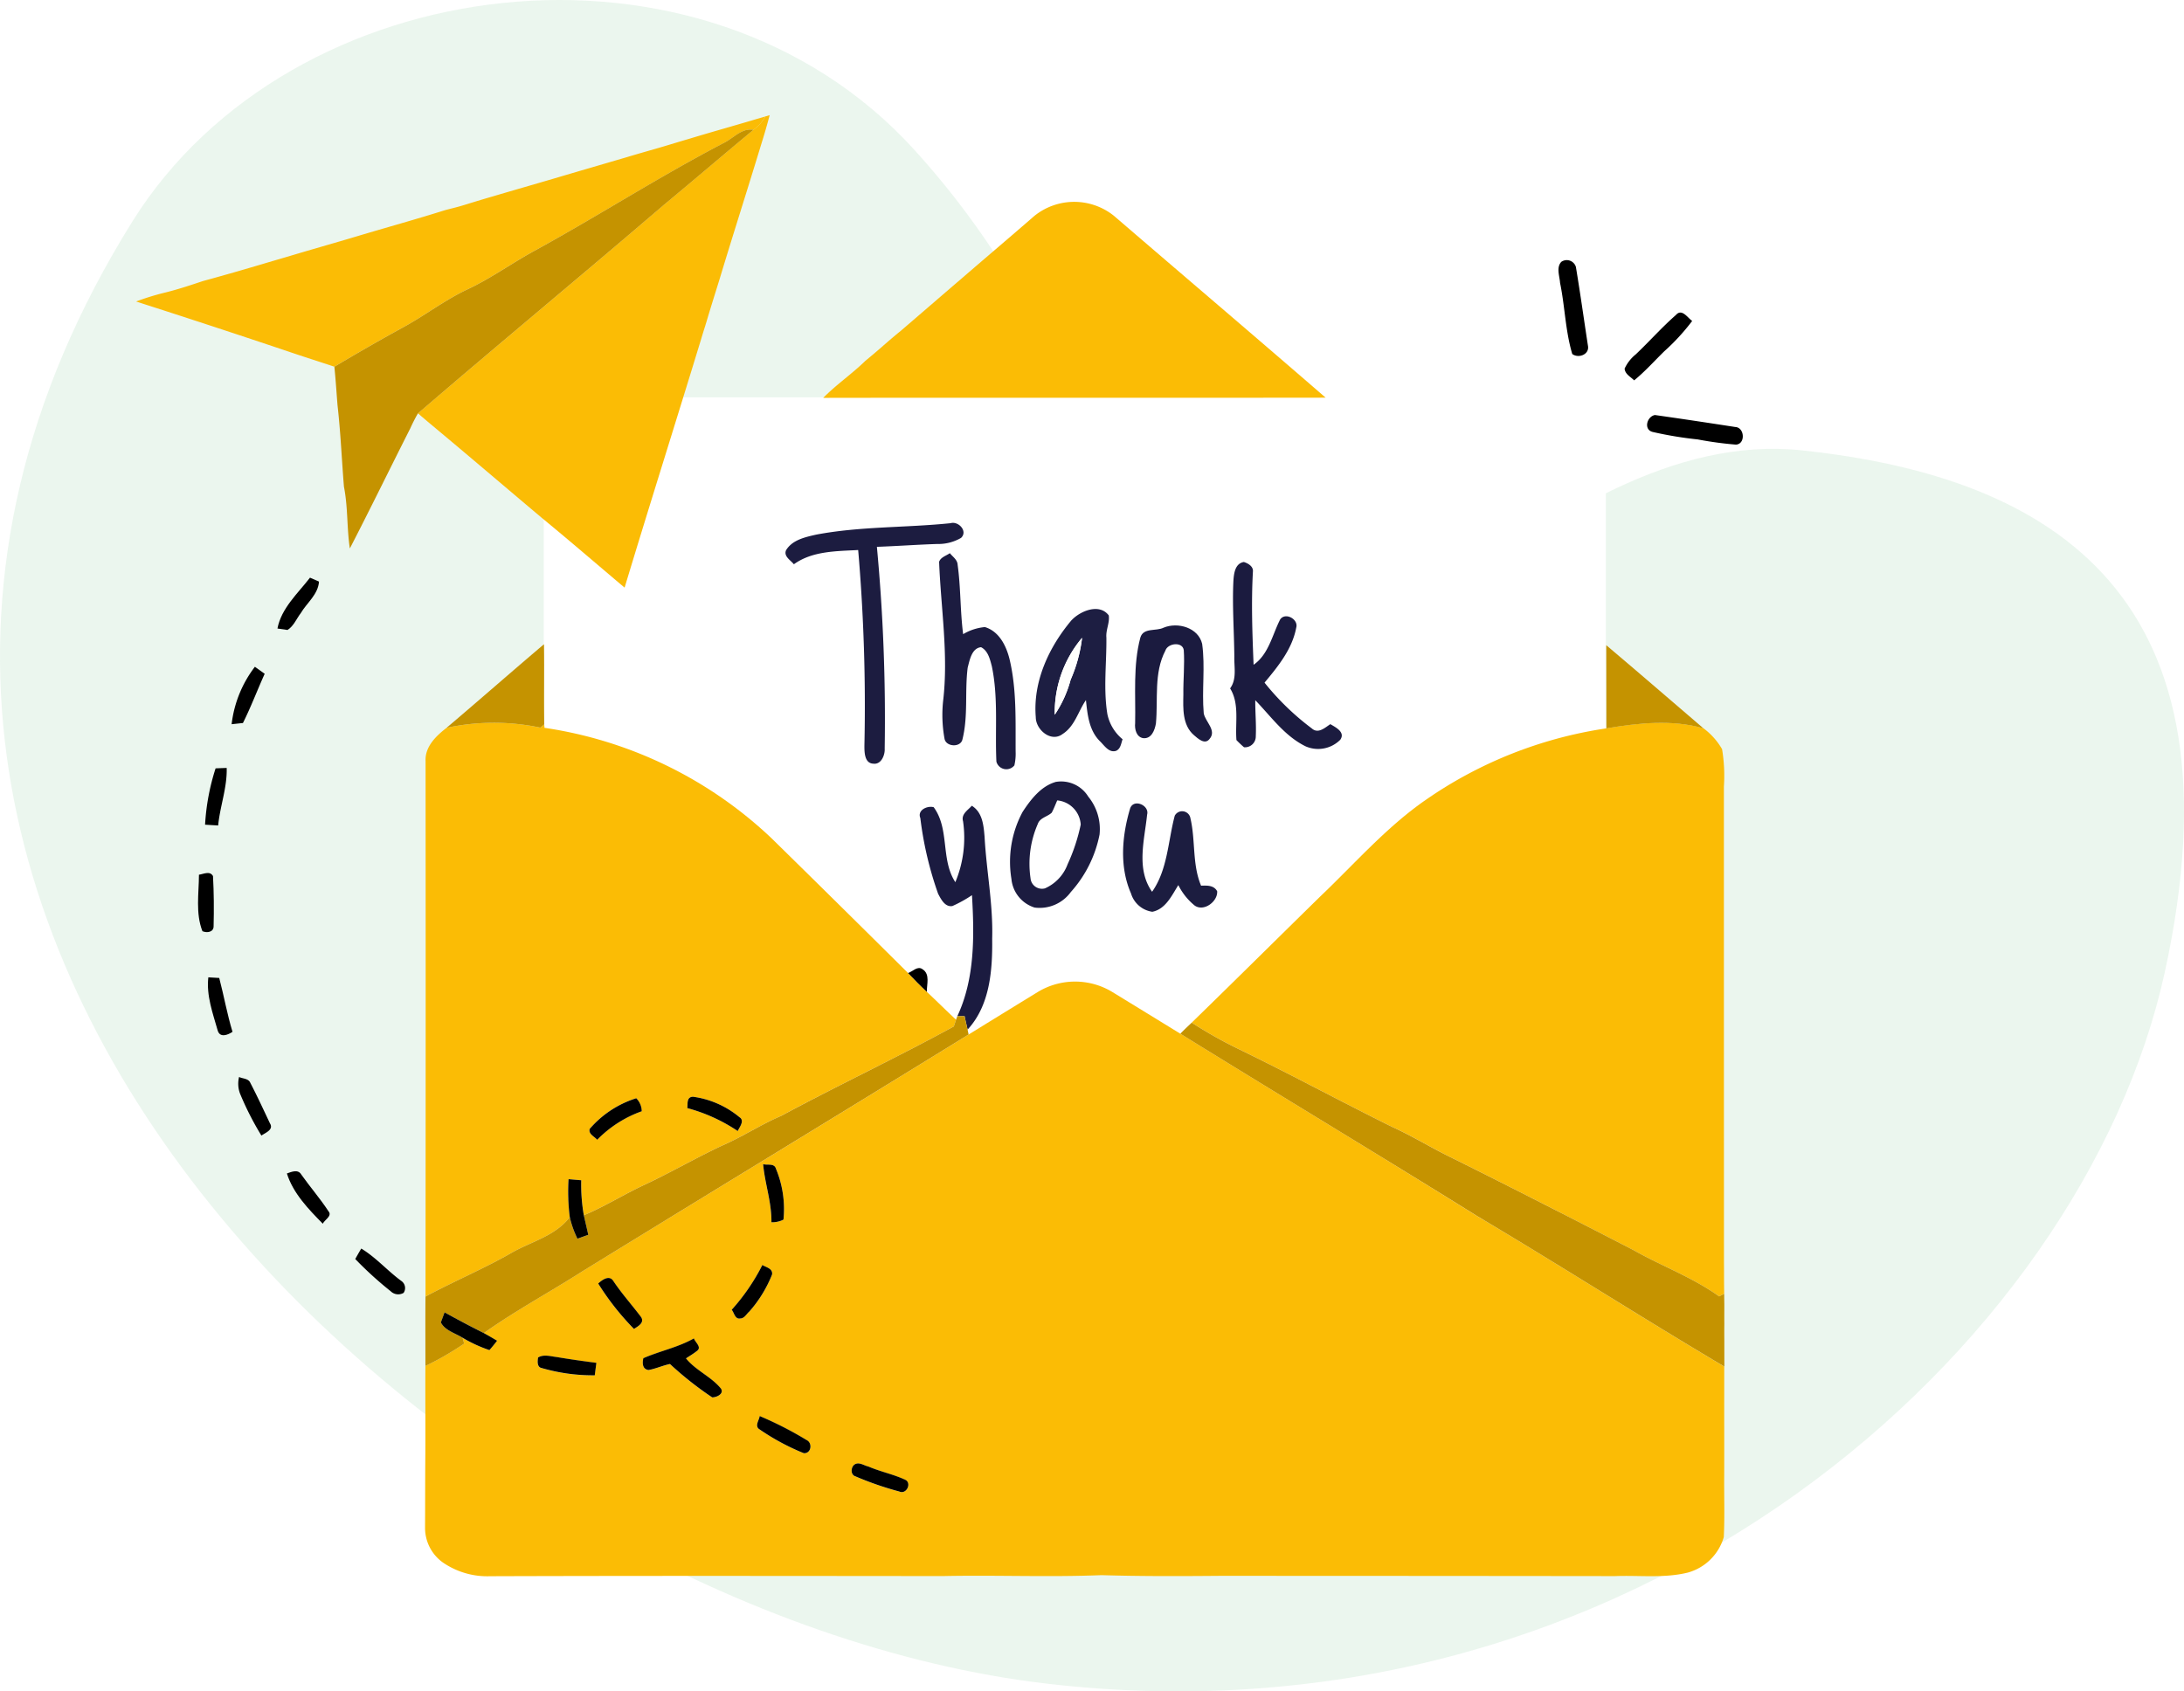 <svg xmlns="http://www.w3.org/2000/svg" xmlns:xlink="http://www.w3.org/1999/xlink" width="238.474" height="184.714" viewBox="0 0 238.474 184.714">
  <defs>
    <filter id="Rectangle_765" x="50.373" y="34.395" width="133.973" height="107.86" filterUnits="userSpaceOnUse">
      <feOffset input="SourceAlpha"/>
      <feGaussianBlur stdDeviation="3" result="blur"/>
      <feFlood flood-opacity="0.161"/>
      <feComposite operator="in" in2="blur"/>
      <feComposite in="SourceGraphic"/>
    </filter>
  </defs>
  <g id="Thank_you" data-name="Thank you" transform="translate(0 0)">
    <path id="Path_3117" data-name="Path 3117" d="M14.474,24.159C31.735-3.472,76.652-9.182,99.838,16.36s21.775,52.3,32.714,60.222,36.277-30.327,64.115-27.406,48.648,16.132,39.707,57.006-57.774,85.27-122.166,77.678S-34.08,101.882,14.474,24.159Z" transform="translate(0 0)" fill="#34a853" opacity="0.1"/>
    <g id="Group_248" data-name="Group 248" transform="translate(14.87 12.578)">
      <g transform="matrix(1, 0, 0, 1, -14.87, -12.58)" filter="url(#Rectangle_765)">
        <rect id="Rectangle_765-2" data-name="Rectangle 765" width="115.973" height="89.86" rx="8" transform="translate(59.37 43.4)" fill="#fff"/>
      </g>
      <g id="_27447eff" data-name="#27447eff" transform="translate(30.761 0)">
        <path id="Path_3043" data-name="Path 3043" d="M361.164,253.238l.467-.138c-.27,1.01-.554,2.017-.872,3.014-1.5,4.948-3.08,9.868-4.574,14.813-.495,1.609-1.007,3.211-1.481,4.823-.028.083-.076.246-.1.325-.163.512-.322,1.021-.474,1.536-2.758,9.038-5.609,18.041-8.339,27.086-2.993-2.522-5.955-5.083-8.979-7.567-4.093-3.443-8.159-6.924-12.27-10.346q-.664-.561-1.318-1.121c8.875-7.623,17.892-15.076,26.771-22.7,3.3-2.74,6.564-5.536,9.868-8.273A4.578,4.578,0,0,0,361.164,253.238Z" transform="translate(-323.22 -253.1)" fill="#fbbc05"/>
        <path id="Path_3044" data-name="Path 3044" d="M392.375,527.7a7.848,7.848,0,0,1,8.093-.038q3.742,2.289,7.481,4.588c10.775,6.682,21.647,13.207,32.4,19.917,9.055,5.381,17.931,11.062,26.993,16.436-.01,1.374,0,2.751-.007,4.131,0,2.543.01,5.086,0,7.63-.024,2.284.066,4.574-.045,6.858a5.663,5.663,0,0,1-3.924,3.879c-2.6.64-5.294.28-7.938.384q-21.633-.026-43.266-.028c-4.273.038-8.547.052-12.813-.076-5.765.232-11.536-.021-17.3.1-16.491-.014-32.982-.038-49.473.017a8.55,8.55,0,0,1-5.159-1.505,4.639,4.639,0,0,1-1.938-3.744c.014-2.332.01-4.664.024-6.993.035-3.574-.007-7.149.014-10.72a32.575,32.575,0,0,0,4.232-2.443c-.042-.159-.131-.474-.176-.633a15.169,15.169,0,0,0,2.931,1.349c.291-.332.571-.675.837-1.024-.481-.287-.962-.568-1.45-.834,3.45-2.457,7.194-4.467,10.761-6.747,14.048-8.64,28.145-17.2,42.179-25.865q3.768-2.325,7.54-4.637m-29.982,18.8c.194,2.131.941,4.18.913,6.343a2.738,2.738,0,0,0,1.315-.287,11.468,11.468,0,0,0-.823-5.56c-.18-.626-.934-.363-1.4-.495m-3.429,15.9c.266.318.36,1.062.924.948.457.014.682-.488.99-.744a13.714,13.714,0,0,0,2.495-4.062c.083-.661-.644-.768-1.062-1.028a22.405,22.405,0,0,1-3.346,4.886m-14.578-2.862a29.009,29.009,0,0,0,3.9,4.958c.446-.287,1.2-.682.761-1.318-1-1.318-2.1-2.55-3.021-3.927-.443-.685-1.232-.1-1.644.287m4.927,8.156c-.121.526-.118,1.194.564,1.291.8-.142,1.547-.495,2.343-.657a37.285,37.285,0,0,0,4.605,3.64c.464.028,1.336-.384.962-.955-1.069-1.318-2.744-1.976-3.817-3.3.395-.26.81-.5,1.18-.8.6-.408-.173-.938-.315-1.381-1.737.983-3.713,1.37-5.522,2.163m-11.491-.076c-.062.394-.135,1.059.4,1.152a20.065,20.065,0,0,0,5.785.792c.059-.457.118-.91.176-1.363-1.443-.183-2.886-.388-4.318-.63-.678-.073-1.419-.332-2.048.048m24.2,6.394c-.062.481-.6,1.111,0,1.464a25.146,25.146,0,0,0,4.817,2.592c.824.055.986-1.128.3-1.439a38.9,38.9,0,0,0-5.114-2.616m10.384,5.277c-.443.273-.495,1.125.055,1.3a34.96,34.96,0,0,0,4.81,1.664c.758.349,1.36-.858.692-1.26-1.308-.619-2.747-.9-4.076-1.471C373.4,579.412,372.881,578.993,372.4,579.284Z" transform="translate(-324.698 -431.937)" fill="#fbbc05"/>
      </g>
      <g id="_272f60ff" data-name="#272f60ff" transform="translate(0 0.138)">
        <path id="Path_3045" data-name="Path 3045" d="M294.655,255.957c2.491-.758,5-1.453,7.495-2.2l.875-.253a4.579,4.579,0,0,1-1.3,1.457c-1.28-.211-2.159.893-3.2,1.415-6.979,3.633-13.6,7.893-20.5,11.678-2.543,1.363-4.882,3.083-7.5,4.315-2.522,1.176-4.72,2.907-7.166,4.221-2.491,1.367-4.955,2.789-7.4,4.242-1.7-.571-3.4-1.1-5.093-1.682q-6.965-2.341-13.951-4.6c-.865-.277-1.734-.554-2.6-.841a27.388,27.388,0,0,1,2.958-.924c1.481-.353,2.927-.837,4.37-1.318.83-.221,1.657-.457,2.488-.692,2.256-.63,4.5-1.318,6.751-1.969,2.512-.761,5.041-1.464,7.557-2.221,3.194-.955,6.408-1.841,9.592-2.844.64-.176,1.291-.318,1.927-.516,1.08-.329,2.159-.664,3.246-.976,2.211-.657,4.432-1.291,6.647-1.941,2.661-.789,5.322-1.564,7.986-2.343.99-.3,1.99-.585,2.986-.872C292.108,256.732,293.374,256.327,294.655,255.957Z" transform="translate(-234.32 -253.5)" fill="#fbbc05"/>
        <path id="Path_3046" data-name="Path 3046" d="M327.918,445.426a24.529,24.529,0,0,1,10.235-.024c.107-.09.325-.266.432-.353.007.093.024.284.031.377a45.735,45.735,0,0,1,24.768,12.041q7.484,7.344,14.927,14.737c.668.7,1.343,1.4,2.055,2.059,1.073,1,2.107,2.042,3.187,3.038-.062.183-.183.55-.242.734-6.2,3.394-12.612,6.4-18.837,9.758-2.214.945-4.228,2.28-6.432,3.239-2.882,1.346-5.633,2.952-8.515,4.3-2.242,1.041-4.339,2.37-6.619,3.325a19.643,19.643,0,0,1-.28-3.823c-.464-.038-.927-.08-1.388-.118a22.4,22.4,0,0,0,.135,4.142c-1.557,2.041-4.131,2.644-6.263,3.848-3.08,1.775-6.367,3.145-9.491,4.827q.031-29.237.007-58.473c-.076-1.581,1.145-2.744,2.291-3.633M354.2,486.955a18.451,18.451,0,0,1,5.509,2.505c.194-.429.8-1.142.187-1.516a10.054,10.054,0,0,0-5.076-2.232c-.713.031-.557.744-.619,1.242m-10.657,2.27c-.166.574.523.823.81,1.194a12.8,12.8,0,0,1,4.868-3.118,2.039,2.039,0,0,0-.6-1.422A11.1,11.1,0,0,0,343.547,489.225Z" transform="translate(-294.029 -378.656)" fill="#fbbc05"/>
        <path id="Path_3047" data-name="Path 3047" d="M612.7,445.5c3.488-.585,7.135-.99,10.592-.01a7.534,7.534,0,0,1,2.035,2.28,17.7,17.7,0,0,1,.2,4.086q0,24.975.007,49.958c0,.993,0,1.99.007,2.986q0,1.225.017,2.453l-.554.28c-2.906-2.087-6.294-3.315-9.387-5.073-6.557-3.377-13.117-6.74-19.723-10.021-2.232-1.076-4.336-2.4-6.6-3.419-5.626-2.782-11.142-5.778-16.792-8.515a47.316,47.316,0,0,1-5.083-2.868c4.685-4.56,9.329-9.166,14-13.747,3.775-3.588,7.221-7.571,11.522-10.557A46.479,46.479,0,0,1,612.7,445.5Z" transform="translate(-452.162 -378.673)" fill="#fbbc05"/>
      </g>
      <g id="_202044ff" data-name="#202044ff" transform="translate(21.64 1.569)">
        <path id="Path_3048" data-name="Path 3048" d="M339.423,259.075c1.038-.522,1.917-1.626,3.2-1.415-3.3,2.737-6.564,5.533-9.868,8.273-8.879,7.619-17.9,15.072-26.771,22.7a18.115,18.115,0,0,0-.834,1.633c-2.211,4.367-4.353,8.768-6.6,13.117-.336-2.235-.2-4.519-.644-6.744-.242-2.962-.363-5.934-.7-8.889-.114-1.4-.2-2.813-.346-4.214,2.443-1.453,4.906-2.875,7.4-4.242,2.446-1.315,4.644-3.045,7.166-4.221,2.619-1.232,4.958-2.952,7.5-4.315C325.821,266.968,332.444,262.708,339.423,259.075Z" transform="translate(-296.86 -257.633)" fill="#c59300"/>
        <path id="Path_3049" data-name="Path 3049" d="M474.157,284.233a6.928,6.928,0,0,1,8.727-.024c7.7,6.626,15.432,13.2,23.107,19.851-18.287.028-36.574-.01-54.861.021,1.436-1.46,3.142-2.616,4.605-4.048.6-.495,1.2-1,1.789-1.512q.846-.747,1.716-1.471c.066-.052.19-.156.253-.2,2.218-1.9,4.422-3.813,6.64-5.713l.834-.72c2.09-1.8,4.194-3.588,6.28-5.394C473.552,284.759,473.853,284.5,474.157,284.233Z" transform="translate(-397.75 -274.777)" fill="#fbbc05"/>
      </g>
      <g id="_202858ff" data-name="#202858ff" transform="translate(155.303 15.841)">
        <path id="Path_3062" data-name="Path 3062" d="M683.464,299.058a1.039,1.039,0,0,1,1.592.561c.481,2.882.882,5.778,1.325,8.664.125.913-1.055,1.343-1.723.841-.754-2.526-.8-5.2-1.332-7.768C683.281,300.615,682.89,299.674,683.464,299.058Z" transform="translate(-683.154 -298.882)"/>
      </g>
      <g id="_252f5eff" data-name="#252f5eff" transform="translate(162.523 21.558)">
        <path id="Path_3067" data-name="Path 3067" d="M709.619,315.672c.647-.754,1.26.28,1.779.647a23.124,23.124,0,0,1-3.042,3.308c-1.09,1.066-2.107,2.211-3.294,3.18-.384-.388-.99-.675-1.042-1.28a4.333,4.333,0,0,1,1.218-1.561C706.722,318.561,708.079,317.018,709.619,315.672Z" transform="translate(-704.02 -315.403)"/>
      </g>
      <g id="_1f2858ff" data-name="#1f2858ff" transform="translate(164.979 32.747)">
        <path id="Path_3073" data-name="Path 3073" d="M711.969,347.74c2.927.412,5.855.858,8.778,1.308,1.017.045,1.138,1.855.076,1.924a39.562,39.562,0,0,1-4.176-.567,41.382,41.382,0,0,1-4.924-.817C710.713,349.335,711.083,347.913,711.969,347.74Z" transform="translate(-711.117 -347.74)"/>
      </g>
      <g id="_1c1c40ff" data-name="#1c1c40ff" transform="translate(70.897 44.522)">
        <path id="Path_3076" data-name="Path 3076" d="M457.234,381.809c.868-.259,1.927.879,1.152,1.606a4.916,4.916,0,0,1-2.6.664c-2.2.073-4.391.232-6.588.311a201.89,201.89,0,0,1,.851,22.034c.045.709-.384,1.768-1.242,1.647-.976-.038-.976-1.277-.972-1.99a198.762,198.762,0,0,0-.682-21.342c-2.377.131-5.01.1-7.021,1.557-.349-.446-1.145-.865-.851-1.54.689-1.131,2.1-1.429,3.294-1.7C447.407,382.141,452.355,382.314,457.234,381.809Z" transform="translate(-439.215 -381.771)" fill="#1c1c40"/>
        <path id="Path_3077" data-name="Path 3077" d="M487.7,392.3c.17-.509.775-.661,1.173-.945.315.394.83.716.851,1.277.346,2.512.273,5.055.6,7.567a5.618,5.618,0,0,1,2.377-.775c1.564.474,2.346,2.073,2.7,3.55.779,3.294.633,6.7.654,10.062a5.579,5.579,0,0,1-.138,1.495,1.124,1.124,0,0,1-1.962-.412c-.163-3.471.221-6.993-.5-10.419-.2-.761-.412-1.692-1.176-2.076-1.021.1-1.242,1.415-1.46,2.232-.329,2.592.069,5.253-.567,7.816-.18.924-1.779.855-1.958-.038a14.5,14.5,0,0,1-.156-4.149C488.735,402.436,487.894,397.356,487.7,392.3Z" transform="translate(-470.924 -388.042)" fill="#1c1c40"/>
        <path id="Path_3078" data-name="Path 3078" d="M515.077,463.405a3.476,3.476,0,0,1,3.592,1.6,5.611,5.611,0,0,1,1.232,4.138,13.183,13.183,0,0,1-3.135,6.277,4.215,4.215,0,0,1-3.955,1.7,3.626,3.626,0,0,1-2.533-3.125,11.506,11.506,0,0,1,1.218-7.318c.879-1.343,1.979-2.785,3.581-3.266m-.4,3.349c-.481.45-1.291.55-1.522,1.235a10.849,10.849,0,0,0-.792,5.913,1.252,1.252,0,0,0,1.578,1.114,4.618,4.618,0,0,0,2.474-2.637,20.063,20.063,0,0,0,1.429-4.325,2.828,2.828,0,0,0-2.564-2.644C515.084,465.858,514.915,466.322,514.679,466.755Z" transform="translate(-485.606 -435.105)" fill="#1c1c40"/>
      </g>
      <g id="_1b1b3fff" data-name="#1b1b3fff" transform="translate(109.065 48.798)">
        <path id="Path_3079" data-name="Path 3079" d="M579.89,396.178c.052-.789.177-1.889,1.138-2.048.45.135,1.038.474.993,1.024-.19,3.4-.066,6.8.073,10.2,1.647-1.142,2.038-3.263,2.9-4.948.564-.83,2.028-.024,1.754.9-.436,2.332-1.983,4.228-3.46,6a28.377,28.377,0,0,0,5.163,5c.7.626,1.429-.083,2.024-.467.571.343,1.658.865,1.087,1.7a3.414,3.414,0,0,1-3.772.73c-2.294-1.114-3.785-3.259-5.512-5.045-.014,1.311.118,2.623.055,3.938a1.182,1.182,0,0,1-1.284,1.2c-.291-.249-.568-.512-.827-.782-.156-1.882.353-3.951-.692-5.647.751-1.017.426-2.315.46-3.481C579.966,401.7,579.755,398.936,579.89,396.178Z" transform="translate(-569.147 -394.13)" fill="#1b1b3f"/>
        <path id="Path_3080" data-name="Path 3080" d="M552.653,414.4c1.547-.637,3.782,0,4.2,1.772.349,2.512-.048,5.066.173,7.588.177.938,1.453,1.869.626,2.806-.509.657-1.26-.052-1.692-.422-1.28-1.1-1.187-2.913-1.159-4.446-.024-1.612.152-3.228.045-4.834-.121-.965-1.744-.785-2.01.045-1.277,2.439-.785,5.311-1.031,7.955-.125.72-.474,1.689-1.377,1.609-.765-.118-.962-.993-.893-1.644.066-3.118-.239-6.3.568-9.342C550.439,414.366,551.816,414.822,552.653,414.4Z" transform="translate(-549.523 -407.231)" fill="#1b1b3f"/>
      </g>
      <g id="_6f9ad1ff" data-name="#6f9ad1ff" transform="translate(15.422 50.508)">
        <path id="Path_3081" data-name="Path 3081" d="M282.447,399.07c.325.142.654.284.983.429-.1,1.412-1.308,2.3-1.99,3.443-.471.616-.772,1.419-1.446,1.841-.277-.038-.827-.121-1.1-.159C279.312,402.409,281.118,400.793,282.447,399.07Z" transform="translate(-278.89 -399.07)"/>
        <path id="Path_3082" data-name="Path 3082" d="M281.88,586.664c.516-.183,1.225-.495,1.581.131.958,1.353,2.055,2.612,2.962,4,.443.512-.44.934-.623,1.356C284.233,590.56,282.562,588.837,281.88,586.664Z" transform="translate(-280.845 -521.596)"/>
      </g>
      <g id="_1d1e42ff" data-name="#1d1e42ff" transform="translate(98.195 53.931)">
        <path id="Path_3083" data-name="Path 3083" d="M522.064,410.174c.962-1.014,3.035-1.862,4.048-.509.118.806-.336,1.592-.26,2.419.031,2.782-.343,5.592.107,8.353a4.808,4.808,0,0,0,1.661,2.751c-.163.45-.2,1.028-.7,1.263-.81.266-1.315-.63-1.827-1.1-1.149-1.194-1.308-2.879-1.474-4.439-.848,1.232-1.215,2.858-2.55,3.706-1.26.955-2.931-.477-2.927-1.841-.325-3.9,1.45-7.685,3.917-10.605m-1.851,10.342a12.789,12.789,0,0,0,1.74-3.834,16.077,16.077,0,0,0,1.246-4.571A12.629,12.629,0,0,0,520.213,420.516Z" transform="translate(-518.109 -408.964)" fill="#1d1e42"/>
      </g>
      <g id="_fffffdff" data-name="#fffffdff" transform="translate(100.299 57.079)">
        <path id="Path_3084" data-name="Path 3084" d="M524.19,426.465a12.629,12.629,0,0,1,2.986-8.4,16.073,16.073,0,0,1-1.246,4.571A12.785,12.785,0,0,1,524.19,426.465Z" transform="translate(-524.19 -418.06)" fill="#fffffd"/>
      </g>
      <g id="_201f43ff" data-name="#201f43ff" transform="translate(33.889 57.778)">
        <path id="Path_3085" data-name="Path 3085" d="M332.26,429.211c3.564-3.021,7.076-6.111,10.64-9.131.042,2.917-.017,5.834.028,8.754-.107.086-.325.263-.433.353A24.529,24.529,0,0,0,332.26,429.211Z" transform="translate(-332.26 -420.08)" fill="#c59300"/>
      </g>
      <g id="_1e1f42ff" data-name="#1e1f42ff" transform="translate(160.52 57.885)">
        <path id="Path_3086" data-name="Path 3086" d="M698.23,420.39c3.557,3,7.069,6.048,10.605,9.073-3.457-.979-7.1-.574-10.592.01C698.23,426.445,698.237,423.418,698.23,420.39Z" transform="translate(-698.23 -420.39)" fill="#c59300"/>
      </g>
      <g id="_6e99d0ff" data-name="#6e99d0ff" transform="translate(10.422 60.241)">
        <path id="Path_3087" data-name="Path 3087" d="M264.44,433.473a12.729,12.729,0,0,1,2.54-6.273c.356.253.713.509,1.069.765-.806,1.785-1.5,3.626-2.374,5.377C265.367,433.373,264.748,433.439,264.44,433.473Z" transform="translate(-264.44 -427.2)"/>
      </g>
      <g id="_6d98d0ff" data-name="#6d98d0ff" transform="translate(7.522 71.289)">
        <path id="Path_3088" data-name="Path 3088" d="M257.209,459.175c.4-.017.806-.031,1.211-.045.062,2.138-.727,4.17-.931,6.284-.478-.028-.955-.055-1.429-.087A24.389,24.389,0,0,1,257.209,459.175Z" transform="translate(-256.06 -459.13)"/>
        <path id="Path_3089" data-name="Path 3089" d="M266.626,556.67c.4.2,1.031.149,1.232.651.754,1.446,1.439,2.934,2.138,4.412.443.7-.495,1.024-.931,1.336a32.273,32.273,0,0,1-2.346-4.612A3.076,3.076,0,0,1,266.626,556.67Z" transform="translate(-262.913 -522.92)"/>
      </g>
      <g id="_1c1d40ff" data-name="#1c1d40ff" transform="translate(107.761 75.168)">
        <path id="Path_3091" data-name="Path 3091" d="M546.514,470.914c.356-1.149,2.142-.388,1.865.644-.287,2.782-1.221,5.934.543,8.425,1.706-2.422,1.734-5.54,2.477-8.311a.916.916,0,0,1,1.713.3c.564,2.412.18,5.017,1.159,7.346.64-.021,1.4-.062,1.758.609.073,1.118-1.45,2.27-2.457,1.56a6.767,6.767,0,0,1-1.785-2.232c-.716,1.135-1.384,2.623-2.841,2.913a2.847,2.847,0,0,1-2.322-1.993C545.341,477.26,545.629,473.893,546.514,470.914Z" transform="translate(-545.755 -470.339)" fill="#1c1d40"/>
      </g>
      <g id="_1b1b40ff" data-name="#1b1b40ff" transform="translate(85.555 75.417)">
        <path id="Path_3092" data-name="Path 3092" d="M481.644,472.4c-.349-.858.754-1.374,1.46-1.18,1.761,2.394.741,5.716,2.363,8.187a12.577,12.577,0,0,0,.841-6.657c-.225-.775.526-1.2.958-1.689,1.176.727,1.287,2.149,1.394,3.391.2,3.709.941,7.384.83,11.114.042,3.436-.232,7.287-2.685,9.941-.111-.491-.225-.979-.329-1.467-.2,0-.592.007-.792.007,1.924-4.111,1.862-8.785,1.6-13.221a14.05,14.05,0,0,1-2.138,1.187c-.813.138-1.246-.747-1.561-1.343A38.593,38.593,0,0,1,481.644,472.4Z" transform="translate(-481.577 -471.06)" fill="#1b1b40"/>
      </g>
      <g id="_729cd5ff" data-name="#729cd5ff" transform="translate(6.754 82.764)">
        <path id="Path_3095" data-name="Path 3095" d="M253.94,492.479c.505-.069,1.2-.457,1.533.149.1,1.813.111,3.64.066,5.457.021.678-.723.775-1.221.561C253.552,496.69,253.933,494.524,253.94,492.479Z" transform="translate(-253.839 -492.293)"/>
      </g>
      <g id="_16183eff" data-name="#16183eff" transform="translate(84.282 93.143)">
        <path id="Path_3096" data-name="Path 3096" d="M477.9,522.831c.505-.159,1.038-.823,1.585-.412.855.547.439,1.651.471,2.471C479.242,524.229,478.568,523.53,477.9,522.831Z" transform="translate(-477.9 -522.287)"/>
      </g>
      <g id="_6e99d1ff" data-name="#6e99d1ff" transform="translate(7.832 94.157)">
        <path id="Path_3097" data-name="Path 3097" d="M257,525.22c.394.021.792.045,1.19.069.512,1.952.862,3.948,1.45,5.882-.516.349-1.384.692-1.623-.163C257.485,529.13,256.769,527.2,257,525.22Z" transform="translate(-256.954 -525.22)"/>
      </g>
      <g id="_1f1f43ff" data-name="#1f1f43ff" transform="translate(31.579 98.396)">
        <path id="Path_3099" data-name="Path 3099" d="M383.669,537.477c.2,0,.6-.007.792-.007.1.488.218.976.329,1.467.031.176.073.356.114.536-14.034,8.661-28.131,17.225-42.179,25.865-3.567,2.28-7.311,4.291-10.761,6.747q-2.164-1.1-4.284-2.263c-.1.273-.3.823-.408,1.1.464.889,1.567,1.166,2.374,1.675.045.159.135.474.176.633a32.592,32.592,0,0,1-4.232,2.443c0-2.529-.017-5.055.007-7.581,3.125-1.682,6.412-3.052,9.491-4.827,2.131-1.2,4.706-1.806,6.263-3.848a10.713,10.713,0,0,0,.837,2.36c.294-.1.886-.318,1.183-.422-.159-.716-.325-1.426-.488-2.138,2.28-.955,4.377-2.284,6.619-3.325,2.882-1.349,5.633-2.955,8.515-4.3,2.2-.958,4.218-2.294,6.432-3.239,6.225-3.353,12.633-6.363,18.837-9.758.059-.183.18-.55.242-.734Z" transform="translate(-325.586 -537.47)" fill="#c59300"/>
        <path id="Path_3100" data-name="Path 3100" d="M563.82,540.728c.4-.412.824-.813,1.246-1.208a47.293,47.293,0,0,0,5.083,2.868c5.65,2.737,11.166,5.733,16.792,8.515,2.26,1.021,4.363,2.342,6.6,3.419,6.605,3.28,13.166,6.644,19.723,10.021,3.093,1.758,6.481,2.986,9.387,5.073l.554-.28c0,.3.01.889.014,1.187,0,.692-.007,1.381,0,2.076-.007.616-.007,1.232,0,1.855,0,.941,0,1.882.007,2.827-9.062-5.374-17.937-11.055-26.993-16.436C585.467,553.935,574.595,547.409,563.82,540.728Z" transform="translate(-481.387 -538.811)" fill="#c59300"/>
      </g>
      <g id="_78a5dbff" data-name="#78a5dbff" transform="translate(60.175 107.195)">
        <path id="Path_3102" data-name="Path 3102" d="M408.23,564.142c.062-.5-.093-1.211.619-1.242a10.053,10.053,0,0,1,5.076,2.232c.609.374.007,1.086-.187,1.516A18.452,18.452,0,0,0,408.23,564.142Z" transform="translate(-408.23 -562.9)"/>
      </g>
      <g id="_78a1d8ff" data-name="#78a1d8ff" transform="translate(49.493 107.361)">
        <path id="Path_3103" data-name="Path 3103" d="M377.382,566.726a11.1,11.1,0,0,1,5.083-3.346,2.039,2.039,0,0,1,.6,1.422,12.806,12.806,0,0,0-4.868,3.118C377.9,567.549,377.216,567.3,377.382,566.726Z" transform="translate(-377.356 -563.38)"/>
      </g>
      <g id="_79a3d8ff" data-name="#79a3d8ff" transform="translate(68.456 114.562)">
        <path id="Path_3104" data-name="Path 3104" d="M432.16,584.19c.471.132,1.225-.131,1.4.495a11.468,11.468,0,0,1,.823,5.56,2.736,2.736,0,0,1-1.315.287C433.1,588.37,432.354,586.321,432.16,584.19Z" transform="translate(-432.16 -584.19)"/>
      </g>
      <g id="_7ba7deff" data-name="#7ba7deff" transform="translate(47.174 116.199)">
        <path id="Path_3107" data-name="Path 3107" d="M370.692,588.92c.46.038.924.08,1.387.118a19.648,19.648,0,0,0,.28,3.823c.163.713.329,1.422.488,2.138-.3.1-.889.318-1.183.422a10.712,10.712,0,0,1-.837-2.36A22.4,22.4,0,0,1,370.692,588.92Z" transform="translate(-370.656 -588.92)"/>
      </g>
      <g id="_6e9ad1ff" data-name="#6e9ad1ff" transform="translate(23.917 123.776)">
        <path id="Path_3109" data-name="Path 3109" d="M304.1,610.82c1.609.976,2.855,2.422,4.367,3.533a.94.94,0,0,1,.256,1.308,1.17,1.17,0,0,1-1.412-.18,39.7,39.7,0,0,1-3.868-3.519C303.658,611.578,303.876,611.2,304.1,610.82Z" transform="translate(-303.44 -610.82)"/>
      </g>
      <g id="_769fd5ff" data-name="#769fd5ff" transform="translate(65.027 125.572)">
        <path id="Path_3110" data-name="Path 3110" d="M422.25,620.9a22.4,22.4,0,0,0,3.346-4.886c.419.26,1.145.367,1.062,1.028a13.715,13.715,0,0,1-2.495,4.062c-.308.256-.533.758-.99.744C422.61,621.958,422.516,621.214,422.25,620.9Z" transform="translate(-422.25 -616.01)"/>
      </g>
      <g id="_77a1d7ff" data-name="#77a1d7ff" transform="translate(50.449 126.994)">
        <path id="Path_3111" data-name="Path 3111" d="M380.12,620.721c.412-.384,1.2-.972,1.644-.287.917,1.377,2.024,2.609,3.021,3.927.436.637-.315,1.031-.761,1.318A29.017,29.017,0,0,1,380.12,620.721Z" transform="translate(-380.12 -620.119)"/>
        <path id="Path_3112" data-name="Path 3112" d="M430.545,663.69a38.914,38.914,0,0,1,5.114,2.616c.685.311.522,1.495-.3,1.439a25.147,25.147,0,0,1-4.817-2.592C429.943,664.8,430.483,664.171,430.545,663.69Z" transform="translate(-412.912 -648.614)"/>
      </g>
      <g id="_79a3dcff" data-name="#79a3dcff" transform="translate(33.266 130.749)">
        <path id="Path_3113" data-name="Path 3113" d="M330.46,632.067c.1-.273.308-.824.408-1.1q2.118,1.173,4.284,2.263c.488.266.969.547,1.45.834-.266.349-.547.692-.837,1.024a15.174,15.174,0,0,1-2.931-1.349C332.027,633.233,330.924,632.956,330.46,632.067Z" transform="translate(-330.46 -630.97)"/>
      </g>
      <g id="_76a1d6ff" data-name="#76a1d6ff" transform="translate(55.316 133.589)">
        <path id="Path_3114" data-name="Path 3114" d="M394.246,641.343c1.81-.792,3.785-1.18,5.522-2.163.142.443.913.972.315,1.381-.37.3-.785.536-1.18.8,1.073,1.329,2.747,1.986,3.817,3.3.374.571-.5.983-.962.955a37.279,37.279,0,0,1-4.605-3.64c-.8.163-1.543.516-2.343.657C394.128,642.536,394.125,641.869,394.246,641.343Z" transform="translate(-394.185 -639.18)"/>
      </g>
      <g id="_77a1d6ff" data-name="#77a1d6ff" transform="translate(43.842 135.473)">
        <path id="Path_3115" data-name="Path 3115" d="M361.069,644.827c.63-.381,1.37-.121,2.048-.048,1.432.242,2.875.446,4.318.63-.059.453-.118.906-.176,1.363a20.065,20.065,0,0,1-5.785-.792C360.934,645.886,361.007,645.222,361.069,644.827Z" transform="translate(-361.027 -644.625)"/>
      </g>
      <g id="_78a3d8ff" data-name="#78a3d8ff" transform="translate(78.121 147.246)">
        <path id="Path_3116" data-name="Path 3116" d="M460.438,678.749c.478-.291,1,.128,1.481.232,1.329.574,2.768.851,4.076,1.471.668.4.066,1.609-.692,1.26a34.979,34.979,0,0,1-4.81-1.664C459.944,679.874,460,679.022,460.438,678.749Z" transform="translate(-460.094 -678.648)"/>
      </g>
    </g>
  </g>
</svg>
